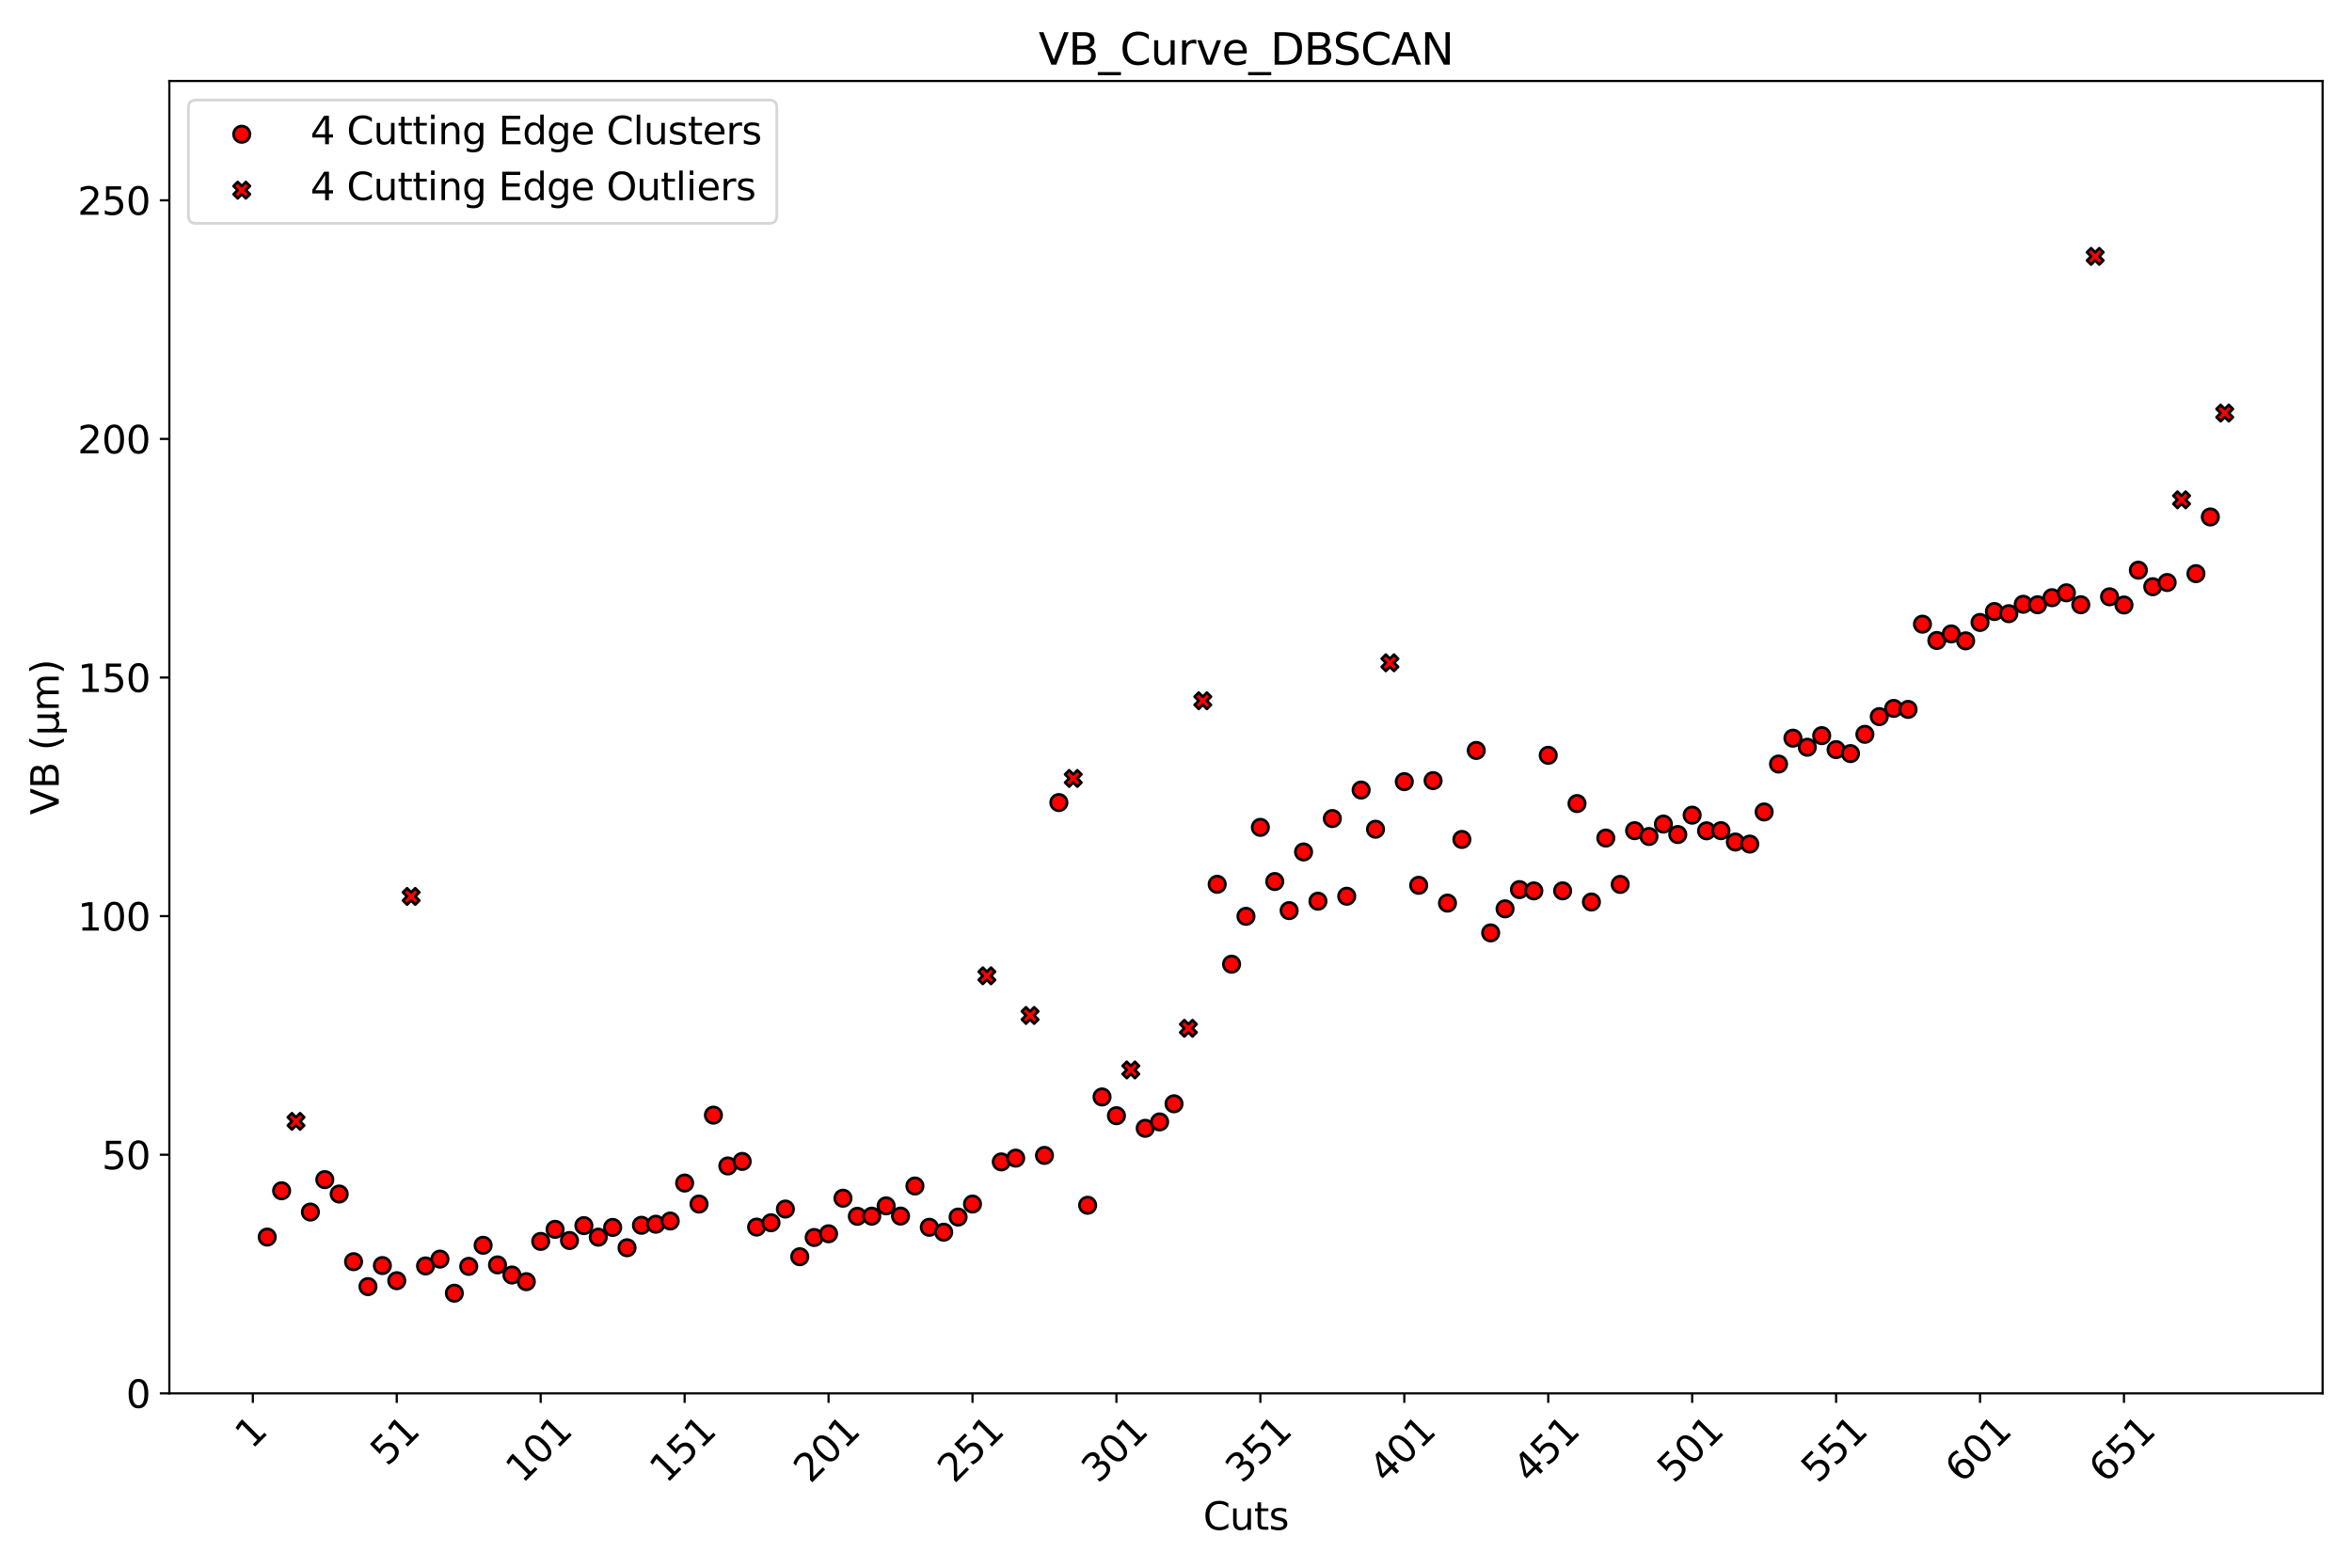 <?xml version="1.0" encoding="utf-8" standalone="no"?>
<!DOCTYPE svg PUBLIC "-//W3C//DTD SVG 1.1//EN"
  "http://www.w3.org/Graphics/SVG/1.1/DTD/svg11.dtd">
<svg xmlns:xlink="http://www.w3.org/1999/xlink" width="864pt" height="576pt" viewBox="0 0 864 576" xmlns="http://www.w3.org/2000/svg" version="1.1">
 <defs>
  <style type="text/css">*{stroke-linejoin: round; stroke-linecap: butt}</style>
 </defs>
 <g id="figure_1">
  <g id="patch_1">
   <path d="M 0 576 
L 864 576 
L 864 0 
L 0 0 
z
" style="fill: #ffffff"/>
  </g>
  <g id="axes_1">
   <g id="patch_2">
    <path d="M 62.21 511.946 
L 853.2 511.946 
L 853.2 29.76 
L 62.21 29.76 
z
" style="fill: #ffffff"/>
   </g>
   <g id="PathCollection_1">
    <defs>
     <path id="m83fecfae61" d="M 0 3 
C 0.796 3 1.559 2.684 2.121 2.121 
C 2.684 1.559 3 0.796 3 0 
C 3 -0.796 2.684 -1.559 2.121 -2.121 
C 1.559 -2.684 0.796 -3 0 -3 
C -0.796 -3 -1.559 -2.684 -2.121 -2.121 
C -2.684 -1.559 -3 -0.796 -3 0 
C -3 0.796 -2.684 1.559 -2.121 2.121 
C -1.559 2.684 -0.796 3 0 3 
z
" style="stroke: #000000"/>
    </defs>
    <g clip-path="url(#p55c72a7730)">
     <use xlink:href="#m83fecfae61" x="98.164" y="454.522" style="fill: #ff0000; stroke: #000000"/>
     <use xlink:href="#m83fecfae61" x="103.451" y="437.514" style="fill: #ff0000; stroke: #000000"/>
     <use xlink:href="#m83fecfae61" x="114.026" y="445.334" style="fill: #ff0000; stroke: #000000"/>
     <use xlink:href="#m83fecfae61" x="119.314" y="433.411" style="fill: #ff0000; stroke: #000000"/>
     <use xlink:href="#m83fecfae61" x="124.601" y="438.706" style="fill: #ff0000; stroke: #000000"/>
     <use xlink:href="#m83fecfae61" x="129.888" y="463.569" style="fill: #ff0000; stroke: #000000"/>
     <use xlink:href="#m83fecfae61" x="135.176" y="472.722" style="fill: #ff0000; stroke: #000000"/>
     <use xlink:href="#m83fecfae61" x="140.463" y="464.99" style="fill: #ff0000; stroke: #000000"/>
     <use xlink:href="#m83fecfae61" x="145.75" y="470.548" style="fill: #ff0000; stroke: #000000"/>
     <use xlink:href="#m83fecfae61" x="156.325" y="465.13" style="fill: #ff0000; stroke: #000000"/>
     <use xlink:href="#m83fecfae61" x="161.612" y="462.623" style="fill: #ff0000; stroke: #000000"/>
     <use xlink:href="#m83fecfae61" x="166.9" y="475.142" style="fill: #ff0000; stroke: #000000"/>
     <use xlink:href="#m83fecfae61" x="172.187" y="465.288" style="fill: #ff0000; stroke: #000000"/>
     <use xlink:href="#m83fecfae61" x="177.475" y="457.538" style="fill: #ff0000; stroke: #000000"/>
     <use xlink:href="#m83fecfae61" x="182.762" y="464.744" style="fill: #ff0000; stroke: #000000"/>
     <use xlink:href="#m83fecfae61" x="188.049" y="468.461" style="fill: #ff0000; stroke: #000000"/>
     <use xlink:href="#m83fecfae61" x="193.337" y="470.916" style="fill: #ff0000; stroke: #000000"/>
     <use xlink:href="#m83fecfae61" x="198.624" y="456.117" style="fill: #ff0000; stroke: #000000"/>
     <use xlink:href="#m83fecfae61" x="203.911" y="451.681" style="fill: #ff0000; stroke: #000000"/>
     <use xlink:href="#m83fecfae61" x="209.199" y="455.784" style="fill: #ff0000; stroke: #000000"/>
     <use xlink:href="#m83fecfae61" x="214.486" y="450.314" style="fill: #ff0000; stroke: #000000"/>
     <use xlink:href="#m83fecfae61" x="219.774" y="454.557" style="fill: #ff0000; stroke: #000000"/>
     <use xlink:href="#m83fecfae61" x="225.061" y="450.98" style="fill: #ff0000; stroke: #000000"/>
     <use xlink:href="#m83fecfae61" x="230.348" y="458.449" style="fill: #ff0000; stroke: #000000"/>
     <use xlink:href="#m83fecfae61" x="235.636" y="450.191" style="fill: #ff0000; stroke: #000000"/>
     <use xlink:href="#m83fecfae61" x="240.923" y="449.805" style="fill: #ff0000; stroke: #000000"/>
     <use xlink:href="#m83fecfae61" x="246.21" y="448.63" style="fill: #ff0000; stroke: #000000"/>
     <use xlink:href="#m83fecfae61" x="251.498" y="434.673" style="fill: #ff0000; stroke: #000000"/>
     <use xlink:href="#m83fecfae61" x="256.785" y="442.388" style="fill: #ff0000; stroke: #000000"/>
     <use xlink:href="#m83fecfae61" x="262.072" y="409.722" style="fill: #ff0000; stroke: #000000"/>
     <use xlink:href="#m83fecfae61" x="267.36" y="428.396" style="fill: #ff0000; stroke: #000000"/>
     <use xlink:href="#m83fecfae61" x="272.647" y="426.73" style="fill: #ff0000; stroke: #000000"/>
     <use xlink:href="#m83fecfae61" x="277.935" y="450.857" style="fill: #ff0000; stroke: #000000"/>
     <use xlink:href="#m83fecfae61" x="283.222" y="449.262" style="fill: #ff0000; stroke: #000000"/>
     <use xlink:href="#m83fecfae61" x="288.509" y="444.229" style="fill: #ff0000; stroke: #000000"/>
     <use xlink:href="#m83fecfae61" x="293.797" y="461.746" style="fill: #ff0000; stroke: #000000"/>
     <use xlink:href="#m83fecfae61" x="299.084" y="454.68" style="fill: #ff0000; stroke: #000000"/>
     <use xlink:href="#m83fecfae61" x="304.371" y="453.312" style="fill: #ff0000; stroke: #000000"/>
     <use xlink:href="#m83fecfae61" x="309.659" y="440.249" style="fill: #ff0000; stroke: #000000"/>
     <use xlink:href="#m83fecfae61" x="314.946" y="446.895" style="fill: #ff0000; stroke: #000000"/>
     <use xlink:href="#m83fecfae61" x="320.233" y="446.842" style="fill: #ff0000; stroke: #000000"/>
     <use xlink:href="#m83fecfae61" x="325.521" y="443.055" style="fill: #ff0000; stroke: #000000"/>
     <use xlink:href="#m83fecfae61" x="330.808" y="446.807" style="fill: #ff0000; stroke: #000000"/>
     <use xlink:href="#m83fecfae61" x="336.096" y="435.76" style="fill: #ff0000; stroke: #000000"/>
     <use xlink:href="#m83fecfae61" x="341.383" y="450.927" style="fill: #ff0000; stroke: #000000"/>
     <use xlink:href="#m83fecfae61" x="346.67" y="452.733" style="fill: #ff0000; stroke: #000000"/>
     <use xlink:href="#m83fecfae61" x="351.958" y="447.175" style="fill: #ff0000; stroke: #000000"/>
     <use xlink:href="#m83fecfae61" x="357.245" y="442.388" style="fill: #ff0000; stroke: #000000"/>
     <use xlink:href="#m83fecfae61" x="367.82" y="426.906" style="fill: #ff0000; stroke: #000000"/>
     <use xlink:href="#m83fecfae61" x="373.107" y="425.521" style="fill: #ff0000; stroke: #000000"/>
     <use xlink:href="#m83fecfae61" x="383.682" y="424.521" style="fill: #ff0000; stroke: #000000"/>
     <use xlink:href="#m83fecfae61" x="388.969" y="294.875" style="fill: #ff0000; stroke: #000000"/>
     <use xlink:href="#m83fecfae61" x="399.544" y="442.844" style="fill: #ff0000; stroke: #000000"/>
     <use xlink:href="#m83fecfae61" x="404.831" y="403.042" style="fill: #ff0000; stroke: #000000"/>
     <use xlink:href="#m83fecfae61" x="410.119" y="409.933" style="fill: #ff0000; stroke: #000000"/>
     <use xlink:href="#m83fecfae61" x="420.693" y="414.562" style="fill: #ff0000; stroke: #000000"/>
     <use xlink:href="#m83fecfae61" x="425.981" y="412.212" style="fill: #ff0000; stroke: #000000"/>
     <use xlink:href="#m83fecfae61" x="431.268" y="405.549" style="fill: #ff0000; stroke: #000000"/>
     <use xlink:href="#m83fecfae61" x="447.13" y="324.91" style="fill: #ff0000; stroke: #000000"/>
     <use xlink:href="#m83fecfae61" x="452.418" y="354.262" style="fill: #ff0000; stroke: #000000"/>
     <use xlink:href="#m83fecfae61" x="457.705" y="336.676" style="fill: #ff0000; stroke: #000000"/>
     <use xlink:href="#m83fecfae61" x="462.992" y="303.992" style="fill: #ff0000; stroke: #000000"/>
     <use xlink:href="#m83fecfae61" x="468.28" y="323.893" style="fill: #ff0000; stroke: #000000"/>
     <use xlink:href="#m83fecfae61" x="473.567" y="334.572" style="fill: #ff0000; stroke: #000000"/>
     <use xlink:href="#m83fecfae61" x="478.854" y="313.022" style="fill: #ff0000; stroke: #000000"/>
     <use xlink:href="#m83fecfae61" x="484.142" y="331.117" style="fill: #ff0000; stroke: #000000"/>
     <use xlink:href="#m83fecfae61" x="489.429" y="300.748" style="fill: #ff0000; stroke: #000000"/>
     <use xlink:href="#m83fecfae61" x="494.717" y="329.294" style="fill: #ff0000; stroke: #000000"/>
     <use xlink:href="#m83fecfae61" x="500.004" y="290.281" style="fill: #ff0000; stroke: #000000"/>
     <use xlink:href="#m83fecfae61" x="505.291" y="304.676" style="fill: #ff0000; stroke: #000000"/>
     <use xlink:href="#m83fecfae61" x="515.866" y="287.195" style="fill: #ff0000; stroke: #000000"/>
     <use xlink:href="#m83fecfae61" x="521.153" y="325.279" style="fill: #ff0000; stroke: #000000"/>
     <use xlink:href="#m83fecfae61" x="526.441" y="286.809" style="fill: #ff0000; stroke: #000000"/>
     <use xlink:href="#m83fecfae61" x="531.728" y="331.819" style="fill: #ff0000; stroke: #000000"/>
     <use xlink:href="#m83fecfae61" x="537.015" y="308.428" style="fill: #ff0000; stroke: #000000"/>
     <use xlink:href="#m83fecfae61" x="542.303" y="275.727" style="fill: #ff0000; stroke: #000000"/>
     <use xlink:href="#m83fecfae61" x="547.59" y="342.76" style="fill: #ff0000; stroke: #000000"/>
     <use xlink:href="#m83fecfae61" x="552.878" y="333.923" style="fill: #ff0000; stroke: #000000"/>
     <use xlink:href="#m83fecfae61" x="558.165" y="326.857" style="fill: #ff0000; stroke: #000000"/>
     <use xlink:href="#m83fecfae61" x="563.452" y="327.33" style="fill: #ff0000; stroke: #000000"/>
     <use xlink:href="#m83fecfae61" x="568.74" y="277.516" style="fill: #ff0000; stroke: #000000"/>
     <use xlink:href="#m83fecfae61" x="574.027" y="327.312" style="fill: #ff0000; stroke: #000000"/>
     <use xlink:href="#m83fecfae61" x="579.314" y="295.243" style="fill: #ff0000; stroke: #000000"/>
     <use xlink:href="#m83fecfae61" x="584.602" y="331.415" style="fill: #ff0000; stroke: #000000"/>
     <use xlink:href="#m83fecfae61" x="589.889" y="307.92" style="fill: #ff0000; stroke: #000000"/>
     <use xlink:href="#m83fecfae61" x="595.177" y="324.945" style="fill: #ff0000; stroke: #000000"/>
     <use xlink:href="#m83fecfae61" x="600.464" y="305.202" style="fill: #ff0000; stroke: #000000"/>
     <use xlink:href="#m83fecfae61" x="605.751" y="307.341" style="fill: #ff0000; stroke: #000000"/>
     <use xlink:href="#m83fecfae61" x="611.039" y="302.782" style="fill: #ff0000; stroke: #000000"/>
     <use xlink:href="#m83fecfae61" x="616.326" y="306.622" style="fill: #ff0000; stroke: #000000"/>
     <use xlink:href="#m83fecfae61" x="621.613" y="299.504" style="fill: #ff0000; stroke: #000000"/>
     <use xlink:href="#m83fecfae61" x="626.901" y="305.255" style="fill: #ff0000; stroke: #000000"/>
     <use xlink:href="#m83fecfae61" x="632.188" y="305.202" style="fill: #ff0000; stroke: #000000"/>
     <use xlink:href="#m83fecfae61" x="637.475" y="309.375" style="fill: #ff0000; stroke: #000000"/>
     <use xlink:href="#m83fecfae61" x="642.763" y="310.129" style="fill: #ff0000; stroke: #000000"/>
     <use xlink:href="#m83fecfae61" x="648.05" y="298.329" style="fill: #ff0000; stroke: #000000"/>
     <use xlink:href="#m83fecfae61" x="653.338" y="280.725" style="fill: #ff0000; stroke: #000000"/>
     <use xlink:href="#m83fecfae61" x="658.625" y="271.221" style="fill: #ff0000; stroke: #000000"/>
     <use xlink:href="#m83fecfae61" x="663.912" y="274.553" style="fill: #ff0000; stroke: #000000"/>
     <use xlink:href="#m83fecfae61" x="669.2" y="270.292" style="fill: #ff0000; stroke: #000000"/>
     <use xlink:href="#m83fecfae61" x="674.487" y="275.429" style="fill: #ff0000; stroke: #000000"/>
     <use xlink:href="#m83fecfae61" x="679.774" y="276.885" style="fill: #ff0000; stroke: #000000"/>
     <use xlink:href="#m83fecfae61" x="685.062" y="269.801" style="fill: #ff0000; stroke: #000000"/>
     <use xlink:href="#m83fecfae61" x="690.349" y="263.296" style="fill: #ff0000; stroke: #000000"/>
     <use xlink:href="#m83fecfae61" x="695.636" y="260.28" style="fill: #ff0000; stroke: #000000"/>
     <use xlink:href="#m83fecfae61" x="700.924" y="260.648" style="fill: #ff0000; stroke: #000000"/>
     <use xlink:href="#m83fecfae61" x="706.211" y="229.332" style="fill: #ff0000; stroke: #000000"/>
     <use xlink:href="#m83fecfae61" x="711.499" y="235.329" style="fill: #ff0000; stroke: #000000"/>
     <use xlink:href="#m83fecfae61" x="716.786" y="232.909" style="fill: #ff0000; stroke: #000000"/>
     <use xlink:href="#m83fecfae61" x="722.073" y="235.452" style="fill: #ff0000; stroke: #000000"/>
     <use xlink:href="#m83fecfae61" x="727.361" y="228.701" style="fill: #ff0000; stroke: #000000"/>
     <use xlink:href="#m83fecfae61" x="732.648" y="224.686" style="fill: #ff0000; stroke: #000000"/>
     <use xlink:href="#m83fecfae61" x="737.935" y="225.475" style="fill: #ff0000; stroke: #000000"/>
     <use xlink:href="#m83fecfae61" x="743.223" y="222.021" style="fill: #ff0000; stroke: #000000"/>
     <use xlink:href="#m83fecfae61" x="748.51" y="222.196" style="fill: #ff0000; stroke: #000000"/>
     <use xlink:href="#m83fecfae61" x="753.798" y="219.601" style="fill: #ff0000; stroke: #000000"/>
     <use xlink:href="#m83fecfae61" x="759.085" y="217.812" style="fill: #ff0000; stroke: #000000"/>
     <use xlink:href="#m83fecfae61" x="764.372" y="222.196" style="fill: #ff0000; stroke: #000000"/>
     <use xlink:href="#m83fecfae61" x="774.947" y="219.268" style="fill: #ff0000; stroke: #000000"/>
     <use xlink:href="#m83fecfae61" x="780.234" y="222.284" style="fill: #ff0000; stroke: #000000"/>
     <use xlink:href="#m83fecfae61" x="785.522" y="209.501" style="fill: #ff0000; stroke: #000000"/>
     <use xlink:href="#m83fecfae61" x="790.809" y="215.568" style="fill: #ff0000; stroke: #000000"/>
     <use xlink:href="#m83fecfae61" x="796.096" y="214.025" style="fill: #ff0000; stroke: #000000"/>
     <use xlink:href="#m83fecfae61" x="806.671" y="210.764" style="fill: #ff0000; stroke: #000000"/>
     <use xlink:href="#m83fecfae61" x="811.959" y="189.933" style="fill: #ff0000; stroke: #000000"/>
    </g>
   </g>
   <g id="PathCollection_2">
    <defs>
     <path id="m04f91aefe1" d="M -1.5 3 
L 0 1.5 
L 1.5 3 
L 3 1.5 
L 1.5 0 
L 3 -1.5 
L 1.5 -3 
L 0 -1.5 
L -1.5 -3 
L -3 -1.5 
L -1.5 0 
L -3 1.5 
z
" style="stroke: #000000"/>
    </defs>
    <g clip-path="url(#p55c72a7730)">
     <use xlink:href="#m04f91aefe1" x="108.739" y="412.019" style="fill: #ff0000; stroke: #000000"/>
     <use xlink:href="#m04f91aefe1" x="151.038" y="329.364" style="fill: #ff0000; stroke: #000000"/>
     <use xlink:href="#m04f91aefe1" x="362.532" y="358.523" style="fill: #ff0000; stroke: #000000"/>
     <use xlink:href="#m04f91aefe1" x="378.395" y="373.094" style="fill: #ff0000; stroke: #000000"/>
     <use xlink:href="#m04f91aefe1" x="394.257" y="286.02" style="fill: #ff0000; stroke: #000000"/>
     <use xlink:href="#m04f91aefe1" x="415.406" y="393.118" style="fill: #ff0000; stroke: #000000"/>
     <use xlink:href="#m04f91aefe1" x="436.556" y="377.81" style="fill: #ff0000; stroke: #000000"/>
     <use xlink:href="#m04f91aefe1" x="441.843" y="257.474" style="fill: #ff0000; stroke: #000000"/>
     <use xlink:href="#m04f91aefe1" x="510.579" y="243.517" style="fill: #ff0000; stroke: #000000"/>
     <use xlink:href="#m04f91aefe1" x="769.66" y="94.198" style="fill: #ff0000; stroke: #000000"/>
     <use xlink:href="#m04f91aefe1" x="801.384" y="183.639" style="fill: #ff0000; stroke: #000000"/>
     <use xlink:href="#m04f91aefe1" x="817.246" y="151.779" style="fill: #ff0000; stroke: #000000"/>
    </g>
   </g>
   <g id="matplotlib.axis_1">
    <g id="xtick_1">
     <g id="line2d_1">
      <defs>
       <path id="m3fd8d47482" d="M 0 0 
L 0 3.5 
" style="stroke: #000000; stroke-width: 0.8"/>
      </defs>
      <g>
       <use xlink:href="#m3fd8d47482" x="92.877" y="511.946" style="stroke: #000000; stroke-width: 0.8"/>
      </g>
     </g>
     <g id="text_1">
      <!-- 1 -->
      <g transform="translate(92.459 532.766) rotate(-45) scale(0.14 -0.14)">
       <defs>
        <path id="DejaVuSans-31" d="M 794 531 
L 1825 531 
L 1825 4091 
L 703 3866 
L 703 4441 
L 1819 4666 
L 2450 4666 
L 2450 531 
L 3481 531 
L 3481 0 
L 794 0 
L 794 531 
z
" transform="scale(0.016)"/>
       </defs>
       <use xlink:href="#DejaVuSans-31"/>
      </g>
     </g>
    </g>
    <g id="xtick_2">
     <g id="line2d_2">
      <g>
       <use xlink:href="#m3fd8d47482" x="145.75" y="511.946" style="stroke: #000000; stroke-width: 0.8"/>
      </g>
     </g>
     <g id="text_2">
      <!-- 51 -->
      <g transform="translate(142.183 539.065) rotate(-45) scale(0.14 -0.14)">
       <defs>
        <path id="DejaVuSans-35" d="M 691 4666 
L 3169 4666 
L 3169 4134 
L 1269 4134 
L 1269 2991 
Q 1406 3038 1543 3061 
Q 1681 3084 1819 3084 
Q 2600 3084 3056 2656 
Q 3513 2228 3513 1497 
Q 3513 744 3044 326 
Q 2575 -91 1722 -91 
Q 1428 -91 1123 -41 
Q 819 9 494 109 
L 494 744 
Q 775 591 1075 516 
Q 1375 441 1709 441 
Q 2250 441 2565 725 
Q 2881 1009 2881 1497 
Q 2881 1984 2565 2268 
Q 2250 2553 1709 2553 
Q 1456 2553 1204 2497 
Q 953 2441 691 2322 
L 691 4666 
z
" transform="scale(0.016)"/>
       </defs>
       <use xlink:href="#DejaVuSans-35"/>
       <use xlink:href="#DejaVuSans-31" x="63.623"/>
      </g>
     </g>
    </g>
    <g id="xtick_3">
     <g id="line2d_3">
      <g>
       <use xlink:href="#m3fd8d47482" x="198.624" y="511.946" style="stroke: #000000; stroke-width: 0.8"/>
      </g>
     </g>
     <g id="text_3">
      <!-- 101 -->
      <g transform="translate(191.908 545.364) rotate(-45) scale(0.14 -0.14)">
       <defs>
        <path id="DejaVuSans-30" d="M 2034 4250 
Q 1547 4250 1301 3770 
Q 1056 3291 1056 2328 
Q 1056 1369 1301 889 
Q 1547 409 2034 409 
Q 2525 409 2770 889 
Q 3016 1369 3016 2328 
Q 3016 3291 2770 3770 
Q 2525 4250 2034 4250 
z
M 2034 4750 
Q 2819 4750 3233 4129 
Q 3647 3509 3647 2328 
Q 3647 1150 3233 529 
Q 2819 -91 2034 -91 
Q 1250 -91 836 529 
Q 422 1150 422 2328 
Q 422 3509 836 4129 
Q 1250 4750 2034 4750 
z
" transform="scale(0.016)"/>
       </defs>
       <use xlink:href="#DejaVuSans-31"/>
       <use xlink:href="#DejaVuSans-30" x="63.623"/>
       <use xlink:href="#DejaVuSans-31" x="127.246"/>
      </g>
     </g>
    </g>
    <g id="xtick_4">
     <g id="line2d_4">
      <g>
       <use xlink:href="#m3fd8d47482" x="251.498" y="511.946" style="stroke: #000000; stroke-width: 0.8"/>
      </g>
     </g>
     <g id="text_4">
      <!-- 151 -->
      <g transform="translate(244.782 545.364) rotate(-45) scale(0.14 -0.14)">
       <use xlink:href="#DejaVuSans-31"/>
       <use xlink:href="#DejaVuSans-35" x="63.623"/>
       <use xlink:href="#DejaVuSans-31" x="127.246"/>
      </g>
     </g>
    </g>
    <g id="xtick_5">
     <g id="line2d_5">
      <g>
       <use xlink:href="#m3fd8d47482" x="304.371" y="511.946" style="stroke: #000000; stroke-width: 0.8"/>
      </g>
     </g>
     <g id="text_5">
      <!-- 201 -->
      <g transform="translate(297.655 545.364) rotate(-45) scale(0.14 -0.14)">
       <defs>
        <path id="DejaVuSans-32" d="M 1228 531 
L 3431 531 
L 3431 0 
L 469 0 
L 469 531 
Q 828 903 1448 1529 
Q 2069 2156 2228 2338 
Q 2531 2678 2651 2914 
Q 2772 3150 2772 3378 
Q 2772 3750 2511 3984 
Q 2250 4219 1831 4219 
Q 1534 4219 1204 4116 
Q 875 4013 500 3803 
L 500 4441 
Q 881 4594 1212 4672 
Q 1544 4750 1819 4750 
Q 2544 4750 2975 4387 
Q 3406 4025 3406 3419 
Q 3406 3131 3298 2873 
Q 3191 2616 2906 2266 
Q 2828 2175 2409 1742 
Q 1991 1309 1228 531 
z
" transform="scale(0.016)"/>
       </defs>
       <use xlink:href="#DejaVuSans-32"/>
       <use xlink:href="#DejaVuSans-30" x="63.623"/>
       <use xlink:href="#DejaVuSans-31" x="127.246"/>
      </g>
     </g>
    </g>
    <g id="xtick_6">
     <g id="line2d_6">
      <g>
       <use xlink:href="#m3fd8d47482" x="357.245" y="511.946" style="stroke: #000000; stroke-width: 0.8"/>
      </g>
     </g>
     <g id="text_6">
      <!-- 251 -->
      <g transform="translate(350.529 545.364) rotate(-45) scale(0.14 -0.14)">
       <use xlink:href="#DejaVuSans-32"/>
       <use xlink:href="#DejaVuSans-35" x="63.623"/>
       <use xlink:href="#DejaVuSans-31" x="127.246"/>
      </g>
     </g>
    </g>
    <g id="xtick_7">
     <g id="line2d_7">
      <g>
       <use xlink:href="#m3fd8d47482" x="410.119" y="511.946" style="stroke: #000000; stroke-width: 0.8"/>
      </g>
     </g>
     <g id="text_7">
      <!-- 301 -->
      <g transform="translate(403.403 545.364) rotate(-45) scale(0.14 -0.14)">
       <defs>
        <path id="DejaVuSans-33" d="M 2597 2516 
Q 3050 2419 3304 2112 
Q 3559 1806 3559 1356 
Q 3559 666 3084 287 
Q 2609 -91 1734 -91 
Q 1441 -91 1130 -33 
Q 819 25 488 141 
L 488 750 
Q 750 597 1062 519 
Q 1375 441 1716 441 
Q 2309 441 2620 675 
Q 2931 909 2931 1356 
Q 2931 1769 2642 2001 
Q 2353 2234 1838 2234 
L 1294 2234 
L 1294 2753 
L 1863 2753 
Q 2328 2753 2575 2939 
Q 2822 3125 2822 3475 
Q 2822 3834 2567 4026 
Q 2313 4219 1838 4219 
Q 1578 4219 1281 4162 
Q 984 4106 628 3988 
L 628 4550 
Q 988 4650 1302 4700 
Q 1616 4750 1894 4750 
Q 2613 4750 3031 4423 
Q 3450 4097 3450 3541 
Q 3450 3153 3228 2886 
Q 3006 2619 2597 2516 
z
" transform="scale(0.016)"/>
       </defs>
       <use xlink:href="#DejaVuSans-33"/>
       <use xlink:href="#DejaVuSans-30" x="63.623"/>
       <use xlink:href="#DejaVuSans-31" x="127.246"/>
      </g>
     </g>
    </g>
    <g id="xtick_8">
     <g id="line2d_8">
      <g>
       <use xlink:href="#m3fd8d47482" x="462.992" y="511.946" style="stroke: #000000; stroke-width: 0.8"/>
      </g>
     </g>
     <g id="text_8">
      <!-- 351 -->
      <g transform="translate(456.276 545.364) rotate(-45) scale(0.14 -0.14)">
       <use xlink:href="#DejaVuSans-33"/>
       <use xlink:href="#DejaVuSans-35" x="63.623"/>
       <use xlink:href="#DejaVuSans-31" x="127.246"/>
      </g>
     </g>
    </g>
    <g id="xtick_9">
     <g id="line2d_9">
      <g>
       <use xlink:href="#m3fd8d47482" x="515.866" y="511.946" style="stroke: #000000; stroke-width: 0.8"/>
      </g>
     </g>
     <g id="text_9">
      <!-- 401 -->
      <g transform="translate(509.15 545.364) rotate(-45) scale(0.14 -0.14)">
       <defs>
        <path id="DejaVuSans-34" d="M 2419 4116 
L 825 1625 
L 2419 1625 
L 2419 4116 
z
M 2253 4666 
L 3047 4666 
L 3047 1625 
L 3713 1625 
L 3713 1100 
L 3047 1100 
L 3047 0 
L 2419 0 
L 2419 1100 
L 313 1100 
L 313 1709 
L 2253 4666 
z
" transform="scale(0.016)"/>
       </defs>
       <use xlink:href="#DejaVuSans-34"/>
       <use xlink:href="#DejaVuSans-30" x="63.623"/>
       <use xlink:href="#DejaVuSans-31" x="127.246"/>
      </g>
     </g>
    </g>
    <g id="xtick_10">
     <g id="line2d_10">
      <g>
       <use xlink:href="#m3fd8d47482" x="568.74" y="511.946" style="stroke: #000000; stroke-width: 0.8"/>
      </g>
     </g>
     <g id="text_10">
      <!-- 451 -->
      <g transform="translate(562.024 545.364) rotate(-45) scale(0.14 -0.14)">
       <use xlink:href="#DejaVuSans-34"/>
       <use xlink:href="#DejaVuSans-35" x="63.623"/>
       <use xlink:href="#DejaVuSans-31" x="127.246"/>
      </g>
     </g>
    </g>
    <g id="xtick_11">
     <g id="line2d_11">
      <g>
       <use xlink:href="#m3fd8d47482" x="621.613" y="511.946" style="stroke: #000000; stroke-width: 0.8"/>
      </g>
     </g>
     <g id="text_11">
      <!-- 501 -->
      <g transform="translate(614.897 545.364) rotate(-45) scale(0.14 -0.14)">
       <use xlink:href="#DejaVuSans-35"/>
       <use xlink:href="#DejaVuSans-30" x="63.623"/>
       <use xlink:href="#DejaVuSans-31" x="127.246"/>
      </g>
     </g>
    </g>
    <g id="xtick_12">
     <g id="line2d_12">
      <g>
       <use xlink:href="#m3fd8d47482" x="674.487" y="511.946" style="stroke: #000000; stroke-width: 0.8"/>
      </g>
     </g>
     <g id="text_12">
      <!-- 551 -->
      <g transform="translate(667.771 545.364) rotate(-45) scale(0.14 -0.14)">
       <use xlink:href="#DejaVuSans-35"/>
       <use xlink:href="#DejaVuSans-35" x="63.623"/>
       <use xlink:href="#DejaVuSans-31" x="127.246"/>
      </g>
     </g>
    </g>
    <g id="xtick_13">
     <g id="line2d_13">
      <g>
       <use xlink:href="#m3fd8d47482" x="727.361" y="511.946" style="stroke: #000000; stroke-width: 0.8"/>
      </g>
     </g>
     <g id="text_13">
      <!-- 601 -->
      <g transform="translate(720.644 545.364) rotate(-45) scale(0.14 -0.14)">
       <defs>
        <path id="DejaVuSans-36" d="M 2113 2584 
Q 1688 2584 1439 2293 
Q 1191 2003 1191 1497 
Q 1191 994 1439 701 
Q 1688 409 2113 409 
Q 2538 409 2786 701 
Q 3034 994 3034 1497 
Q 3034 2003 2786 2293 
Q 2538 2584 2113 2584 
z
M 3366 4563 
L 3366 3988 
Q 3128 4100 2886 4159 
Q 2644 4219 2406 4219 
Q 1781 4219 1451 3797 
Q 1122 3375 1075 2522 
Q 1259 2794 1537 2939 
Q 1816 3084 2150 3084 
Q 2853 3084 3261 2657 
Q 3669 2231 3669 1497 
Q 3669 778 3244 343 
Q 2819 -91 2113 -91 
Q 1303 -91 875 529 
Q 447 1150 447 2328 
Q 447 3434 972 4092 
Q 1497 4750 2381 4750 
Q 2619 4750 2861 4703 
Q 3103 4656 3366 4563 
z
" transform="scale(0.016)"/>
       </defs>
       <use xlink:href="#DejaVuSans-36"/>
       <use xlink:href="#DejaVuSans-30" x="63.623"/>
       <use xlink:href="#DejaVuSans-31" x="127.246"/>
      </g>
     </g>
    </g>
    <g id="xtick_14">
     <g id="line2d_14">
      <g>
       <use xlink:href="#m3fd8d47482" x="780.234" y="511.946" style="stroke: #000000; stroke-width: 0.8"/>
      </g>
     </g>
     <g id="text_14">
      <!-- 651 -->
      <g transform="translate(773.518 545.364) rotate(-45) scale(0.14 -0.14)">
       <use xlink:href="#DejaVuSans-36"/>
       <use xlink:href="#DejaVuSans-35" x="63.623"/>
       <use xlink:href="#DejaVuSans-31" x="127.246"/>
      </g>
     </g>
    </g>
    <g id="text_15">
     <!-- Cuts -->
     <g transform="translate(441.99 562.06) scale(0.14 -0.14)">
      <defs>
       <path id="DejaVuSans-43" d="M 4122 4306 
L 4122 3641 
Q 3803 3938 3442 4084 
Q 3081 4231 2675 4231 
Q 1875 4231 1450 3742 
Q 1025 3253 1025 2328 
Q 1025 1406 1450 917 
Q 1875 428 2675 428 
Q 3081 428 3442 575 
Q 3803 722 4122 1019 
L 4122 359 
Q 3791 134 3420 21 
Q 3050 -91 2638 -91 
Q 1578 -91 968 557 
Q 359 1206 359 2328 
Q 359 3453 968 4101 
Q 1578 4750 2638 4750 
Q 3056 4750 3426 4639 
Q 3797 4528 4122 4306 
z
" transform="scale(0.016)"/>
       <path id="DejaVuSans-75" d="M 544 1381 
L 544 3500 
L 1119 3500 
L 1119 1403 
Q 1119 906 1312 657 
Q 1506 409 1894 409 
Q 2359 409 2629 706 
Q 2900 1003 2900 1516 
L 2900 3500 
L 3475 3500 
L 3475 0 
L 2900 0 
L 2900 538 
Q 2691 219 2414 64 
Q 2138 -91 1772 -91 
Q 1169 -91 856 284 
Q 544 659 544 1381 
z
M 1991 3584 
L 1991 3584 
z
" transform="scale(0.016)"/>
       <path id="DejaVuSans-74" d="M 1172 4494 
L 1172 3500 
L 2356 3500 
L 2356 3053 
L 1172 3053 
L 1172 1153 
Q 1172 725 1289 603 
Q 1406 481 1766 481 
L 2356 481 
L 2356 0 
L 1766 0 
Q 1100 0 847 248 
Q 594 497 594 1153 
L 594 3053 
L 172 3053 
L 172 3500 
L 594 3500 
L 594 4494 
L 1172 4494 
z
" transform="scale(0.016)"/>
       <path id="DejaVuSans-73" d="M 2834 3397 
L 2834 2853 
Q 2591 2978 2328 3040 
Q 2066 3103 1784 3103 
Q 1356 3103 1142 2972 
Q 928 2841 928 2578 
Q 928 2378 1081 2264 
Q 1234 2150 1697 2047 
L 1894 2003 
Q 2506 1872 2764 1633 
Q 3022 1394 3022 966 
Q 3022 478 2636 193 
Q 2250 -91 1575 -91 
Q 1294 -91 989 -36 
Q 684 19 347 128 
L 347 722 
Q 666 556 975 473 
Q 1284 391 1588 391 
Q 1994 391 2212 530 
Q 2431 669 2431 922 
Q 2431 1156 2273 1281 
Q 2116 1406 1581 1522 
L 1381 1569 
Q 847 1681 609 1914 
Q 372 2147 372 2553 
Q 372 3047 722 3315 
Q 1072 3584 1716 3584 
Q 2034 3584 2315 3537 
Q 2597 3491 2834 3397 
z
" transform="scale(0.016)"/>
      </defs>
      <use xlink:href="#DejaVuSans-43"/>
      <use xlink:href="#DejaVuSans-75" x="69.824"/>
      <use xlink:href="#DejaVuSans-74" x="133.203"/>
      <use xlink:href="#DejaVuSans-73" x="172.412"/>
     </g>
    </g>
   </g>
   <g id="matplotlib.axis_2">
    <g id="ytick_1">
     <g id="line2d_15">
      <defs>
       <path id="mb432b0bdf5" d="M 0 0 
L -3.5 0 
" style="stroke: #000000; stroke-width: 0.8"/>
      </defs>
      <g>
       <use xlink:href="#mb432b0bdf5" x="62.21" y="511.946" style="stroke: #000000; stroke-width: 0.8"/>
      </g>
     </g>
     <g id="text_16">
      <!-- 0 -->
      <g transform="translate(46.303 517.265) scale(0.14 -0.14)">
       <use xlink:href="#DejaVuSans-30"/>
      </g>
     </g>
    </g>
    <g id="ytick_2">
     <g id="line2d_16">
      <g>
       <use xlink:href="#mb432b0bdf5" x="62.21" y="424.276" style="stroke: #000000; stroke-width: 0.8"/>
      </g>
     </g>
     <g id="text_17">
      <!-- 50 -->
      <g transform="translate(37.395 429.595) scale(0.14 -0.14)">
       <use xlink:href="#DejaVuSans-35"/>
       <use xlink:href="#DejaVuSans-30" x="63.623"/>
      </g>
     </g>
    </g>
    <g id="ytick_3">
     <g id="line2d_17">
      <g>
       <use xlink:href="#mb432b0bdf5" x="62.21" y="336.606" style="stroke: #000000; stroke-width: 0.8"/>
      </g>
     </g>
     <g id="text_18">
      <!-- 100 -->
      <g transform="translate(28.488 341.924) scale(0.14 -0.14)">
       <use xlink:href="#DejaVuSans-31"/>
       <use xlink:href="#DejaVuSans-30" x="63.623"/>
       <use xlink:href="#DejaVuSans-30" x="127.246"/>
      </g>
     </g>
    </g>
    <g id="ytick_4">
     <g id="line2d_18">
      <g>
       <use xlink:href="#mb432b0bdf5" x="62.21" y="248.935" style="stroke: #000000; stroke-width: 0.8"/>
      </g>
     </g>
     <g id="text_19">
      <!-- 150 -->
      <g transform="translate(28.488 254.254) scale(0.14 -0.14)">
       <use xlink:href="#DejaVuSans-31"/>
       <use xlink:href="#DejaVuSans-35" x="63.623"/>
       <use xlink:href="#DejaVuSans-30" x="127.246"/>
      </g>
     </g>
    </g>
    <g id="ytick_5">
     <g id="line2d_19">
      <g>
       <use xlink:href="#mb432b0bdf5" x="62.21" y="161.265" style="stroke: #000000; stroke-width: 0.8"/>
      </g>
     </g>
     <g id="text_20">
      <!-- 200 -->
      <g transform="translate(28.488 166.584) scale(0.14 -0.14)">
       <use xlink:href="#DejaVuSans-32"/>
       <use xlink:href="#DejaVuSans-30" x="63.623"/>
       <use xlink:href="#DejaVuSans-30" x="127.246"/>
      </g>
     </g>
    </g>
    <g id="ytick_6">
     <g id="line2d_20">
      <g>
       <use xlink:href="#mb432b0bdf5" x="62.21" y="73.595" style="stroke: #000000; stroke-width: 0.8"/>
      </g>
     </g>
     <g id="text_21">
      <!-- 250 -->
      <g transform="translate(28.488 78.914) scale(0.14 -0.14)">
       <use xlink:href="#DejaVuSans-32"/>
       <use xlink:href="#DejaVuSans-35" x="63.623"/>
       <use xlink:href="#DejaVuSans-30" x="127.246"/>
      </g>
     </g>
    </g>
    <g id="text_22">
     <!-- VB (μm) -->
     <g transform="translate(21.576 299.403) rotate(-90) scale(0.14 -0.14)">
      <defs>
       <path id="DejaVuSans-56" d="M 1831 0 
L 50 4666 
L 709 4666 
L 2188 738 
L 3669 4666 
L 4325 4666 
L 2547 0 
L 1831 0 
z
" transform="scale(0.016)"/>
       <path id="DejaVuSans-42" d="M 1259 2228 
L 1259 519 
L 2272 519 
Q 2781 519 3026 730 
Q 3272 941 3272 1375 
Q 3272 1813 3026 2020 
Q 2781 2228 2272 2228 
L 1259 2228 
z
M 1259 4147 
L 1259 2741 
L 2194 2741 
Q 2656 2741 2882 2914 
Q 3109 3088 3109 3444 
Q 3109 3797 2882 3972 
Q 2656 4147 2194 4147 
L 1259 4147 
z
M 628 4666 
L 2241 4666 
Q 2963 4666 3353 4366 
Q 3744 4066 3744 3513 
Q 3744 3084 3544 2831 
Q 3344 2578 2956 2516 
Q 3422 2416 3680 2098 
Q 3938 1781 3938 1306 
Q 3938 681 3513 340 
Q 3088 0 2303 0 
L 628 0 
L 628 4666 
z
" transform="scale(0.016)"/>
       <path id="DejaVuSans-20" transform="scale(0.016)"/>
       <path id="DejaVuSans-28" d="M 1984 4856 
Q 1566 4138 1362 3434 
Q 1159 2731 1159 2009 
Q 1159 1288 1364 580 
Q 1569 -128 1984 -844 
L 1484 -844 
Q 1016 -109 783 600 
Q 550 1309 550 2009 
Q 550 2706 781 3412 
Q 1013 4119 1484 4856 
L 1984 4856 
z
" transform="scale(0.016)"/>
       <path id="DejaVuSans-3bc" d="M 544 -1331 
L 544 3500 
L 1119 3500 
L 1119 1325 
Q 1119 872 1334 640 
Q 1550 409 1972 409 
Q 2434 409 2667 671 
Q 2900 934 2900 1459 
L 2900 3500 
L 3475 3500 
L 3475 806 
Q 3475 619 3529 530 
Q 3584 441 3700 441 
Q 3728 441 3778 458 
Q 3828 475 3916 513 
L 3916 50 
Q 3788 -22 3673 -56 
Q 3559 -91 3450 -91 
Q 3234 -91 3106 31 
Q 2978 153 2931 403 
Q 2775 156 2548 32 
Q 2322 -91 2016 -91 
Q 1697 -91 1473 31 
Q 1250 153 1119 397 
L 1119 -1331 
L 544 -1331 
z
" transform="scale(0.016)"/>
       <path id="DejaVuSans-6d" d="M 3328 2828 
Q 3544 3216 3844 3400 
Q 4144 3584 4550 3584 
Q 5097 3584 5394 3201 
Q 5691 2819 5691 2113 
L 5691 0 
L 5113 0 
L 5113 2094 
Q 5113 2597 4934 2840 
Q 4756 3084 4391 3084 
Q 3944 3084 3684 2787 
Q 3425 2491 3425 1978 
L 3425 0 
L 2847 0 
L 2847 2094 
Q 2847 2600 2669 2842 
Q 2491 3084 2119 3084 
Q 1678 3084 1418 2786 
Q 1159 2488 1159 1978 
L 1159 0 
L 581 0 
L 581 3500 
L 1159 3500 
L 1159 2956 
Q 1356 3278 1631 3431 
Q 1906 3584 2284 3584 
Q 2666 3584 2933 3390 
Q 3200 3197 3328 2828 
z
" transform="scale(0.016)"/>
       <path id="DejaVuSans-29" d="M 513 4856 
L 1013 4856 
Q 1481 4119 1714 3412 
Q 1947 2706 1947 2009 
Q 1947 1309 1714 600 
Q 1481 -109 1013 -844 
L 513 -844 
Q 928 -128 1133 580 
Q 1338 1288 1338 2009 
Q 1338 2731 1133 3434 
Q 928 4138 513 4856 
z
" transform="scale(0.016)"/>
      </defs>
      <use xlink:href="#DejaVuSans-56"/>
      <use xlink:href="#DejaVuSans-42" x="68.408"/>
      <use xlink:href="#DejaVuSans-20" x="137.012"/>
      <use xlink:href="#DejaVuSans-28" x="168.799"/>
      <use xlink:href="#DejaVuSans-3bc" x="207.812"/>
      <use xlink:href="#DejaVuSans-6d" x="271.436"/>
      <use xlink:href="#DejaVuSans-29" x="368.848"/>
     </g>
    </g>
   </g>
   <g id="patch_3">
    <path d="M 62.21 511.946 
L 62.21 29.76 
" style="fill: none; stroke: #000000; stroke-width: 0.8; stroke-linejoin: miter; stroke-linecap: square"/>
   </g>
   <g id="patch_4">
    <path d="M 853.2 511.946 
L 853.2 29.76 
" style="fill: none; stroke: #000000; stroke-width: 0.8; stroke-linejoin: miter; stroke-linecap: square"/>
   </g>
   <g id="patch_5">
    <path d="M 62.21 511.946 
L 853.2 511.946 
" style="fill: none; stroke: #000000; stroke-width: 0.8; stroke-linejoin: miter; stroke-linecap: square"/>
   </g>
   <g id="patch_6">
    <path d="M 62.21 29.76 
L 853.2 29.76 
" style="fill: none; stroke: #000000; stroke-width: 0.8; stroke-linejoin: miter; stroke-linecap: square"/>
   </g>
   <g id="text_23">
    <!-- VB_Curve_DBSCAN -->
    <g transform="translate(381.51 23.76) scale(0.16 -0.16)">
     <defs>
      <path id="DejaVuSans-5f" d="M 3263 -1063 
L 3263 -1509 
L -63 -1509 
L -63 -1063 
L 3263 -1063 
z
" transform="scale(0.016)"/>
      <path id="DejaVuSans-72" d="M 2631 2963 
Q 2534 3019 2420 3045 
Q 2306 3072 2169 3072 
Q 1681 3072 1420 2755 
Q 1159 2438 1159 1844 
L 1159 0 
L 581 0 
L 581 3500 
L 1159 3500 
L 1159 2956 
Q 1341 3275 1631 3429 
Q 1922 3584 2338 3584 
Q 2397 3584 2469 3576 
Q 2541 3569 2628 3553 
L 2631 2963 
z
" transform="scale(0.016)"/>
      <path id="DejaVuSans-76" d="M 191 3500 
L 800 3500 
L 1894 563 
L 2988 3500 
L 3597 3500 
L 2284 0 
L 1503 0 
L 191 3500 
z
" transform="scale(0.016)"/>
      <path id="DejaVuSans-65" d="M 3597 1894 
L 3597 1613 
L 953 1613 
Q 991 1019 1311 708 
Q 1631 397 2203 397 
Q 2534 397 2845 478 
Q 3156 559 3463 722 
L 3463 178 
Q 3153 47 2828 -22 
Q 2503 -91 2169 -91 
Q 1331 -91 842 396 
Q 353 884 353 1716 
Q 353 2575 817 3079 
Q 1281 3584 2069 3584 
Q 2775 3584 3186 3129 
Q 3597 2675 3597 1894 
z
M 3022 2063 
Q 3016 2534 2758 2815 
Q 2500 3097 2075 3097 
Q 1594 3097 1305 2825 
Q 1016 2553 972 2059 
L 3022 2063 
z
" transform="scale(0.016)"/>
      <path id="DejaVuSans-44" d="M 1259 4147 
L 1259 519 
L 2022 519 
Q 2988 519 3436 956 
Q 3884 1394 3884 2338 
Q 3884 3275 3436 3711 
Q 2988 4147 2022 4147 
L 1259 4147 
z
M 628 4666 
L 1925 4666 
Q 3281 4666 3915 4102 
Q 4550 3538 4550 2338 
Q 4550 1131 3912 565 
Q 3275 0 1925 0 
L 628 0 
L 628 4666 
z
" transform="scale(0.016)"/>
      <path id="DejaVuSans-53" d="M 3425 4513 
L 3425 3897 
Q 3066 4069 2747 4153 
Q 2428 4238 2131 4238 
Q 1616 4238 1336 4038 
Q 1056 3838 1056 3469 
Q 1056 3159 1242 3001 
Q 1428 2844 1947 2747 
L 2328 2669 
Q 3034 2534 3370 2195 
Q 3706 1856 3706 1288 
Q 3706 609 3251 259 
Q 2797 -91 1919 -91 
Q 1588 -91 1214 -16 
Q 841 59 441 206 
L 441 856 
Q 825 641 1194 531 
Q 1563 422 1919 422 
Q 2459 422 2753 634 
Q 3047 847 3047 1241 
Q 3047 1584 2836 1778 
Q 2625 1972 2144 2069 
L 1759 2144 
Q 1053 2284 737 2584 
Q 422 2884 422 3419 
Q 422 4038 858 4394 
Q 1294 4750 2059 4750 
Q 2388 4750 2728 4690 
Q 3069 4631 3425 4513 
z
" transform="scale(0.016)"/>
      <path id="DejaVuSans-41" d="M 2188 4044 
L 1331 1722 
L 3047 1722 
L 2188 4044 
z
M 1831 4666 
L 2547 4666 
L 4325 0 
L 3669 0 
L 3244 1197 
L 1141 1197 
L 716 0 
L 50 0 
L 1831 4666 
z
" transform="scale(0.016)"/>
      <path id="DejaVuSans-4e" d="M 628 4666 
L 1478 4666 
L 3547 763 
L 3547 4666 
L 4159 4666 
L 4159 0 
L 3309 0 
L 1241 3903 
L 1241 0 
L 628 0 
L 628 4666 
z
" transform="scale(0.016)"/>
     </defs>
     <use xlink:href="#DejaVuSans-56"/>
     <use xlink:href="#DejaVuSans-42" x="68.408"/>
     <use xlink:href="#DejaVuSans-5f" x="137.012"/>
     <use xlink:href="#DejaVuSans-43" x="187.012"/>
     <use xlink:href="#DejaVuSans-75" x="256.836"/>
     <use xlink:href="#DejaVuSans-72" x="320.215"/>
     <use xlink:href="#DejaVuSans-76" x="361.328"/>
     <use xlink:href="#DejaVuSans-65" x="420.508"/>
     <use xlink:href="#DejaVuSans-5f" x="482.031"/>
     <use xlink:href="#DejaVuSans-44" x="532.031"/>
     <use xlink:href="#DejaVuSans-42" x="609.033"/>
     <use xlink:href="#DejaVuSans-53" x="675.887"/>
     <use xlink:href="#DejaVuSans-43" x="739.363"/>
     <use xlink:href="#DejaVuSans-41" x="809.188"/>
     <use xlink:href="#DejaVuSans-4e" x="877.596"/>
    </g>
   </g>
   <g id="legend_1">
    <g id="patch_7">
     <path d="M 72.01 82.059 
L 282.559 82.059 
Q 285.359 82.059 285.359 79.259 
L 285.359 39.56 
Q 285.359 36.76 282.559 36.76 
L 72.01 36.76 
Q 69.21 36.76 69.21 39.56 
L 69.21 79.259 
Q 69.21 82.059 72.01 82.059 
z
" style="fill: #ffffff; opacity: 0.8; stroke: #cccccc; stroke-linejoin: miter"/>
    </g>
    <g id="PathCollection_3">
     <g>
      <use xlink:href="#m83fecfae61" x="88.81" y="49.323" style="fill: #ff0000; stroke: #000000"/>
     </g>
    </g>
    <g id="text_24">
     <!-- 4 Cutting Edge Clusters -->
     <g transform="translate(114.01 52.998) scale(0.14 -0.14)">
      <defs>
       <path id="DejaVuSans-69" d="M 603 3500 
L 1178 3500 
L 1178 0 
L 603 0 
L 603 3500 
z
M 603 4863 
L 1178 4863 
L 1178 4134 
L 603 4134 
L 603 4863 
z
" transform="scale(0.016)"/>
       <path id="DejaVuSans-6e" d="M 3513 2113 
L 3513 0 
L 2938 0 
L 2938 2094 
Q 2938 2591 2744 2837 
Q 2550 3084 2163 3084 
Q 1697 3084 1428 2787 
Q 1159 2491 1159 1978 
L 1159 0 
L 581 0 
L 581 3500 
L 1159 3500 
L 1159 2956 
Q 1366 3272 1645 3428 
Q 1925 3584 2291 3584 
Q 2894 3584 3203 3211 
Q 3513 2838 3513 2113 
z
" transform="scale(0.016)"/>
       <path id="DejaVuSans-67" d="M 2906 1791 
Q 2906 2416 2648 2759 
Q 2391 3103 1925 3103 
Q 1463 3103 1205 2759 
Q 947 2416 947 1791 
Q 947 1169 1205 825 
Q 1463 481 1925 481 
Q 2391 481 2648 825 
Q 2906 1169 2906 1791 
z
M 3481 434 
Q 3481 -459 3084 -895 
Q 2688 -1331 1869 -1331 
Q 1566 -1331 1297 -1286 
Q 1028 -1241 775 -1147 
L 775 -588 
Q 1028 -725 1275 -790 
Q 1522 -856 1778 -856 
Q 2344 -856 2625 -561 
Q 2906 -266 2906 331 
L 2906 616 
Q 2728 306 2450 153 
Q 2172 0 1784 0 
Q 1141 0 747 490 
Q 353 981 353 1791 
Q 353 2603 747 3093 
Q 1141 3584 1784 3584 
Q 2172 3584 2450 3431 
Q 2728 3278 2906 2969 
L 2906 3500 
L 3481 3500 
L 3481 434 
z
" transform="scale(0.016)"/>
       <path id="DejaVuSans-45" d="M 628 4666 
L 3578 4666 
L 3578 4134 
L 1259 4134 
L 1259 2753 
L 3481 2753 
L 3481 2222 
L 1259 2222 
L 1259 531 
L 3634 531 
L 3634 0 
L 628 0 
L 628 4666 
z
" transform="scale(0.016)"/>
       <path id="DejaVuSans-64" d="M 2906 2969 
L 2906 4863 
L 3481 4863 
L 3481 0 
L 2906 0 
L 2906 525 
Q 2725 213 2448 61 
Q 2172 -91 1784 -91 
Q 1150 -91 751 415 
Q 353 922 353 1747 
Q 353 2572 751 3078 
Q 1150 3584 1784 3584 
Q 2172 3584 2448 3432 
Q 2725 3281 2906 2969 
z
M 947 1747 
Q 947 1113 1208 752 
Q 1469 391 1925 391 
Q 2381 391 2643 752 
Q 2906 1113 2906 1747 
Q 2906 2381 2643 2742 
Q 2381 3103 1925 3103 
Q 1469 3103 1208 2742 
Q 947 2381 947 1747 
z
" transform="scale(0.016)"/>
       <path id="DejaVuSans-6c" d="M 603 4863 
L 1178 4863 
L 1178 0 
L 603 0 
L 603 4863 
z
" transform="scale(0.016)"/>
      </defs>
      <use xlink:href="#DejaVuSans-34"/>
      <use xlink:href="#DejaVuSans-20" x="63.623"/>
      <use xlink:href="#DejaVuSans-43" x="95.41"/>
      <use xlink:href="#DejaVuSans-75" x="165.234"/>
      <use xlink:href="#DejaVuSans-74" x="228.613"/>
      <use xlink:href="#DejaVuSans-74" x="267.822"/>
      <use xlink:href="#DejaVuSans-69" x="307.031"/>
      <use xlink:href="#DejaVuSans-6e" x="334.814"/>
      <use xlink:href="#DejaVuSans-67" x="398.193"/>
      <use xlink:href="#DejaVuSans-20" x="461.67"/>
      <use xlink:href="#DejaVuSans-45" x="493.457"/>
      <use xlink:href="#DejaVuSans-64" x="556.641"/>
      <use xlink:href="#DejaVuSans-67" x="620.117"/>
      <use xlink:href="#DejaVuSans-65" x="683.594"/>
      <use xlink:href="#DejaVuSans-20" x="745.117"/>
      <use xlink:href="#DejaVuSans-43" x="776.904"/>
      <use xlink:href="#DejaVuSans-6c" x="846.729"/>
      <use xlink:href="#DejaVuSans-75" x="874.512"/>
      <use xlink:href="#DejaVuSans-73" x="937.891"/>
      <use xlink:href="#DejaVuSans-74" x="989.99"/>
      <use xlink:href="#DejaVuSans-65" x="1029.199"/>
      <use xlink:href="#DejaVuSans-72" x="1090.723"/>
      <use xlink:href="#DejaVuSans-73" x="1131.836"/>
     </g>
    </g>
    <g id="PathCollection_4">
     <g>
      <use xlink:href="#m04f91aefe1" x="88.81" y="69.872" style="fill: #ff0000; stroke: #000000"/>
     </g>
    </g>
    <g id="text_25">
     <!-- 4 Cutting Edge Outliers -->
     <g transform="translate(114.01 73.547) scale(0.14 -0.14)">
      <defs>
       <path id="DejaVuSans-4f" d="M 2522 4238 
Q 1834 4238 1429 3725 
Q 1025 3213 1025 2328 
Q 1025 1447 1429 934 
Q 1834 422 2522 422 
Q 3209 422 3611 934 
Q 4013 1447 4013 2328 
Q 4013 3213 3611 3725 
Q 3209 4238 2522 4238 
z
M 2522 4750 
Q 3503 4750 4090 4092 
Q 4678 3434 4678 2328 
Q 4678 1225 4090 567 
Q 3503 -91 2522 -91 
Q 1538 -91 948 565 
Q 359 1222 359 2328 
Q 359 3434 948 4092 
Q 1538 4750 2522 4750 
z
" transform="scale(0.016)"/>
      </defs>
      <use xlink:href="#DejaVuSans-34"/>
      <use xlink:href="#DejaVuSans-20" x="63.623"/>
      <use xlink:href="#DejaVuSans-43" x="95.41"/>
      <use xlink:href="#DejaVuSans-75" x="165.234"/>
      <use xlink:href="#DejaVuSans-74" x="228.613"/>
      <use xlink:href="#DejaVuSans-74" x="267.822"/>
      <use xlink:href="#DejaVuSans-69" x="307.031"/>
      <use xlink:href="#DejaVuSans-6e" x="334.814"/>
      <use xlink:href="#DejaVuSans-67" x="398.193"/>
      <use xlink:href="#DejaVuSans-20" x="461.67"/>
      <use xlink:href="#DejaVuSans-45" x="493.457"/>
      <use xlink:href="#DejaVuSans-64" x="556.641"/>
      <use xlink:href="#DejaVuSans-67" x="620.117"/>
      <use xlink:href="#DejaVuSans-65" x="683.594"/>
      <use xlink:href="#DejaVuSans-20" x="745.117"/>
      <use xlink:href="#DejaVuSans-4f" x="776.904"/>
      <use xlink:href="#DejaVuSans-75" x="855.615"/>
      <use xlink:href="#DejaVuSans-74" x="918.994"/>
      <use xlink:href="#DejaVuSans-6c" x="958.203"/>
      <use xlink:href="#DejaVuSans-69" x="985.986"/>
      <use xlink:href="#DejaVuSans-65" x="1013.77"/>
      <use xlink:href="#DejaVuSans-72" x="1075.293"/>
      <use xlink:href="#DejaVuSans-73" x="1116.406"/>
     </g>
    </g>
   </g>
  </g>
 </g>
 <defs>
  <clipPath id="p55c72a7730">
   <rect x="62.21" y="29.76" width="790.99" height="482.186"/>
  </clipPath>
 </defs>
</svg>
